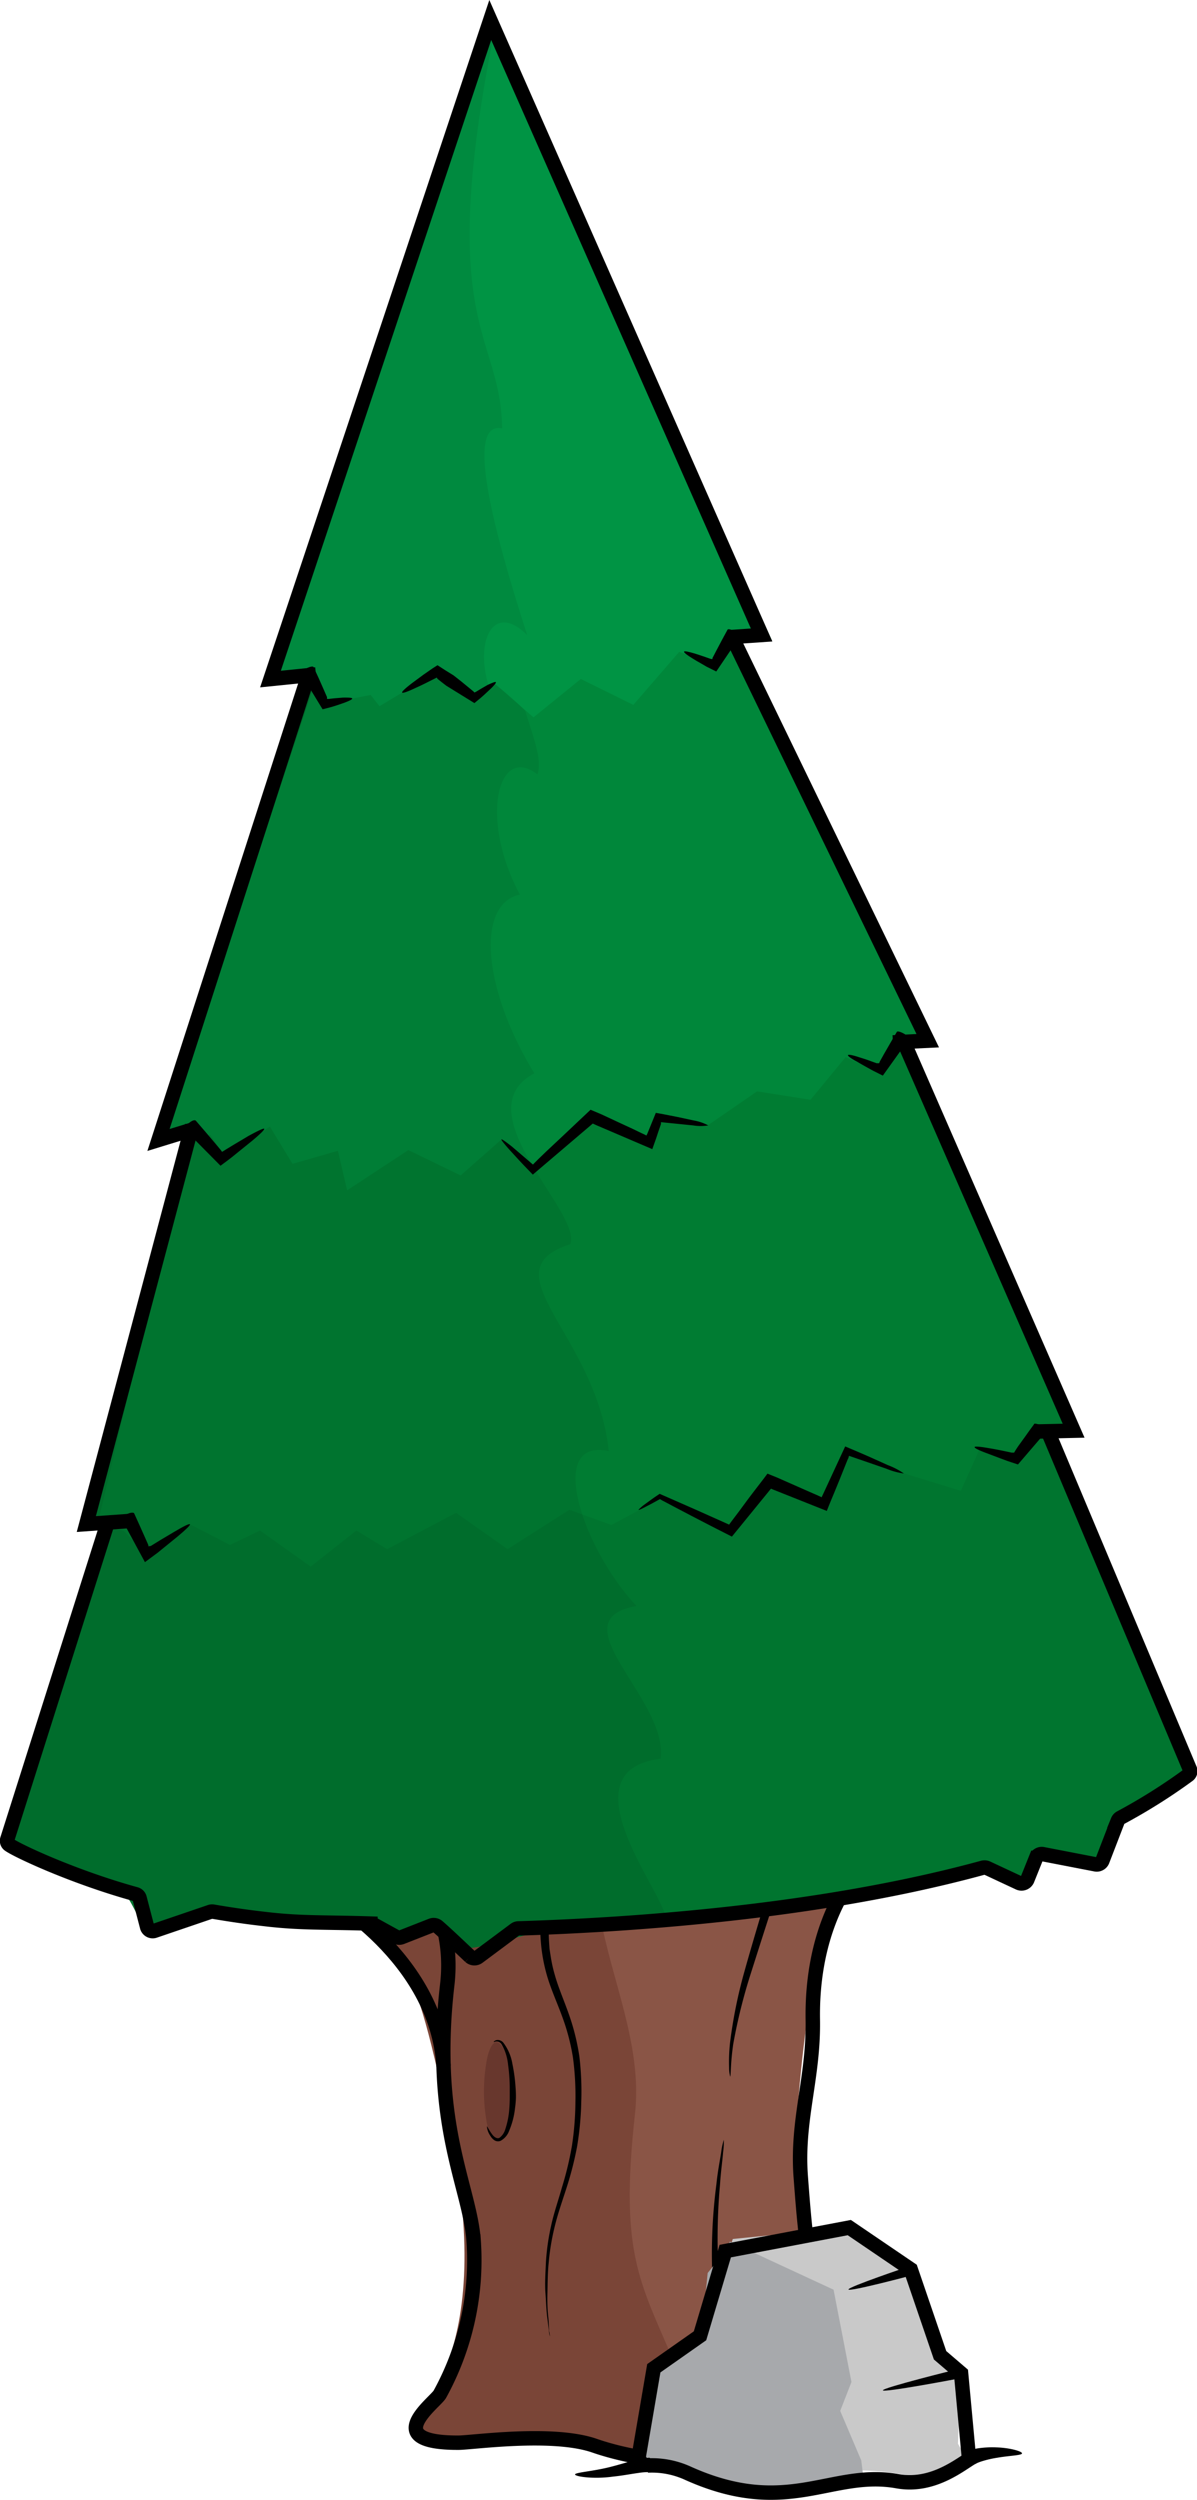 <svg xmlns="http://www.w3.org/2000/svg" viewBox="0 0 166 346.52"><defs><style>.cls-1{fill:#8a5546;}.cls-2{fill:#7a4537;}.cls-3{fill:#68372d;}.cls-4{fill:none;stroke:#000;stroke-miterlimit:10;stroke-width:2px;}.cls-5{fill:#00752f;}.cls-6{fill:#007c32;}.cls-7{fill:#00873a;}.cls-8{fill:#009444;}.cls-9{opacity:0.07;}.cls-10{fill:#c9c9c9;}.cls-11{fill:#a7a9ac;}</style></defs><g id="Layer_2" data-name="Layer 2"><g id="Obstacles"><g id="Trees"><g id="Pine"><g id="Tree_3" data-name="Tree 3"><g id="Layer_233_copy_3" data-name="Layer 233 copy 3"><path class="cls-1" d="M125,241.73c1.31,0,1.8,2.3.81,3.61-9.61,12.8-13.38,25.08-15.05,45.23-1.23,14.73,1.9,30.93,8.75,38.29.89.95.69,3-.38,3.59-2.38,1.3-2.57,2.21-9.16,3.5-4.43.87-8.72,5.18-22.42,3.46-8.41-1.06-22.54-1.94-27.7-1.14-4.17.65,3.49-12.82,4.32-13.85,5.2-6.47-.07-14.84-.36-24.75-.39-13.6-3.22-6.61-2.28-20-14.68-16.1-11.17-26.1-13-30.8-.53-1.36,18.14-5,19.23-5Z"/><path class="cls-2" d="M62.68,296.63c6.44,32.63-7.25,38.77-5.34,40.87s16.84-1.55,27,2.1c6.83,1.53,18.76.37,21.13-.92,1.08-.59-6.17,2.81-11.32-9.66s-8.33-15.68-6.09-36c1.81-16.42-12.27-31-1.21-48.83.88-1.41.5-3.64-.81-3.61,0,0-23.2,5.95-38.11,17.51C55.79,274.49,56.88,267.25,62.68,296.63Z"/><path class="cls-3" d="M67.71,295.21c1.58,3.61,3.58-.17,3.38-5.56-.1-2.87-1.09-6.52-2.24-6.59,0,0-1-.1-1.47,3.29A24,24,0,0,0,67.71,295.21Z"/><path d="M100.38,296.61a10,10,0,0,1-.1,1.72c-.08,1.08-.31,2.63-.43,4.49a83.29,83.29,0,0,0-.1,13.7,35.61,35.61,0,0,0,3.43,13.17,25.43,25.43,0,0,0,2.43,3.89l1.17,1.52c.43.56.54,1.2.25,1.41s-.86-.06-1.28-.61c0-.07-.48-.62-1.17-1.57a27.15,27.15,0,0,1-2.47-4.1,36.29,36.29,0,0,1-3.27-13.64,74.92,74.92,0,0,1,.51-13.82c.19-1.87.51-3.4.67-4.48A9.3,9.3,0,0,1,100.38,296.61Z"/><path d="M76.26,323.87a3.14,3.14,0,0,1-.13-.73c-.06-.48-.15-1.18-.26-2.08s-.14-2-.23-3.25,0-2.68.07-4.24a31.39,31.39,0,0,1,.71-5c.37-1.75,1-3.54,1.52-5.39a45.67,45.67,0,0,0,1.38-5.76,42.28,42.28,0,0,0,.48-6.09,39.75,39.75,0,0,0-.34-6.1,29.56,29.56,0,0,0-1.5-5.71c-.66-1.81-1.45-3.55-2-5.32A23.45,23.45,0,0,1,75,269.1a23.07,23.07,0,0,1-.07-2.32,20.26,20.26,0,0,1,.07-2.1c0-.65.08-1.28.14-1.85l.2-1.57c.22-1.92.5-3.05.51-3.2.21-1.14.67-2,1-1.93s.47,1,.26,2.17c0,.14-.29,1.26-.52,3.13-.07.47-.14,1-.22,1.54s-.09,1.15-.15,1.79a18.85,18.85,0,0,0-.09,2,20.85,20.85,0,0,0,0,2.22l.08,1.18.19,1.21a19.74,19.74,0,0,0,.57,2.49c.48,1.69,1.24,3.42,1.9,5.29a31.38,31.38,0,0,1,1.48,5.93,40.83,40.83,0,0,1,.26,6.26,42.67,42.67,0,0,1-.58,6.21,47,47,0,0,1-1.5,5.84c-.6,1.85-1.21,3.6-1.62,5.32a32.73,32.73,0,0,0-.81,4.87c-.16,1.53-.15,2.94-.18,4.19s0,2.35.1,3.24.1,1.6.13,2.09A3.5,3.5,0,0,1,76.26,323.87Z"/><path d="M67.52,294.75c.07,0,.28.51.76,1.15.24.31.64.63,1,.43a2.25,2.25,0,0,0,.79-1.17,11.55,11.55,0,0,0,.57-3c.06-.83.05-1.41.05-1.44s0-.61,0-1.45a24.06,24.06,0,0,0-.23-3.07,7,7,0,0,0-.89-2.81.8.8,0,0,0-.72-.41c-.22,0-.34.12-.37.08s.06-.16.33-.26a1,1,0,0,1,1,.36,6.67,6.67,0,0,1,1.25,2.93,23.12,23.12,0,0,1,.43,3.14c.07.87.06,1.47.06,1.51a13.47,13.47,0,0,1-.13,1.51,10.94,10.94,0,0,1-.81,3.11,2.58,2.58,0,0,1-1.18,1.39.92.92,0,0,1-.93-.12,1.87,1.87,0,0,1-.5-.57A2.76,2.76,0,0,1,67.52,294.75Z"/><path class="cls-4" d="M108.38,258.13c1-3.46,2-6.67,3-9.37.59-1.61-2.17-3.81-3.49-3.78L60.7,246c-1.09,0-9.66,2.46-9.13,3.81,1.84,4.71,12,12.15,10.45,25.35-2.25,19.51,3.17,28,3.67,35.53A38.5,38.5,0,0,1,61,331.88c-.67,1.19-8.55,6.76,2.58,6.72,1.91,0,13-1.61,18.86.41,4.67,1.63,16.6,4.35,24.35-1.19,5.46-3.91,9.93-4,12.31-5.34,1.07-.58,1.27-2.64.38-3.59-6.85-7.36-7.56-15.55-8.43-27.14-.59-7.94,1.8-13.66,1.67-21.78-.24-15.13,7.32-21.9,7.32-21.9"/><path d="M101.26,287.85a4.76,4.76,0,0,1-.15-1.26,24.58,24.58,0,0,1,.12-3.34,66.42,66.42,0,0,1,2-9.94c1-3.58,2.07-7.12,2.87-9.81s1.32-4.54,1.36-4.67c.14-.49.54-.8.88-.7s.51.57.36,1.07c0,.12-.59,2-1.46,4.65s-2,6.19-3.12,9.71a75.53,75.53,0,0,0-2.43,9.76C101.29,286,101.37,287.85,101.26,287.85Z"/><path class="cls-4" d="M44.92,262.61s15.63,8.6,16.59,23.77"/></g><g id="Layer_307" data-name="Layer 307"><path class="cls-5" d="M5.29,243.06l8.28-29,.65-2.48L12,211.51l14.18-53.45L22,158,42.57,93.74l-4.56,0L68,2.77l38.64,85.58-4.32.05L129.66,145l-4.52,0,21,46.46-2.58,1.16,20.87,53.17a77.78,77.78,0,0,1-10.08,6.36l-2.48,6.45-8.64-1.67-1.79,4.49-5.53-2.57c-11.92,3.29-34.09,6.62-56.6,8.13-5,.34-10.83,3-15.25,3.13l-3.48-3.52-4.33,1.53h-.62l-3.52-1.22-22.49-1c-6.66-.22-3,2.41-8.12,1.79-2.6-.31-3.07-5.45-5.3-5.83L3.37,256.55,1,255C1.91,252.21,5.29,243.06,5.29,243.06Z"/><polygon class="cls-6" points="78.96 209.28 84.8 211.39 91.66 207.69 100.98 212 107 205.34 114.42 208.31 117.3 201.33 125.41 204.25 133.25 206.66 135.88 200.8 141.03 202.53 143.74 198.12 148.89 197.92 146.14 191.46 125.14 145 26.63 156.04 13.57 211.14 17.14 212.19 20.36 215.46 26.34 211.29 31.9 214.16 36.06 212.16 43.09 217.16 49.42 212.16 53.69 214.74 63.25 209.7 70.39 214.74 78.96 209.28"/><polygon class="cls-7" points="91.32 154.89 98.22 155.95 104.99 151.28 112.4 152.45 117.28 146.53 121.85 148.59 124.46 145.06 126.45 144.9 129.02 144.5 93.05 70.62 50.69 73.47 22.57 158.23 29.15 157.31 31.26 160.35 37.42 156.16 40.57 161.33 46.86 159.52 48.14 165 56.63 159.42 63.88 162.94 69.53 157.96 73.89 162.17 82.05 154.79 90.04 158.34 91.32 154.89"/><polygon class="cls-8" points="51.4 96.33 52.63 97.89 60.59 93.11 65.78 96.74 68.42 94.59 73.98 99.44 80.55 94.12 87.83 97.71 94.19 90.36 99.31 92.2 102.72 88.81 107.04 88.76 67.99 2.77 36.97 94.76 42.57 93.74 44.79 97.63 51.4 96.33"/><path class="cls-9" d="M88.27,222.62c-7.51-8-12.6-23.36-3.85-21.47-1.69-16.22-17-24.92-5.32-28.69,1.58-4.5-14.95-18.37-5-23.68-7.31-12-8-23.51-2-24.77-5.69-10.64-3-20.93,2.43-16.66.68-2-.46-4.82-1.7-8.84a45.21,45.21,0,0,0-4.11-3.62s-.87.48-.91.34c-2-6.35.58-11.9,5.31-7.18-4.49-13.93-8.79-29.79-3.48-28.66-.2-13.5-9.41-13.92-.92-55.85L37.51,94.32l4.3-.39L21.6,158l4.5-.48L11.68,211.16l3.79.2L1.29,255.73s10.43,4,16.44,6.46l3.12,6.16,8.42-2.53,4.6-.38L36.75,267c3,.51,9.29-.57,14.63-.38,1.29,0,.89,1.47,2.26,1.51,2.2.05,3.46-1.44,5.81-1.41,1,0,6.68,4.7,7.68,4.7,2.69-.67,1.29-3,4.8-4.13,4.54-1.46,15.36-1.11,19.86-1.13,3.48,0-15.06-20.53-.18-22.37C92.73,235.55,77.09,224.61,88.27,222.62Z"/><path d="M98.22,156a6.49,6.49,0,0,1-2.1,0l-4.46-.45,0,.18,0,.08-.07.21-.3.87-.29.88-.54,1.52L82.77,156l-.31-.14-.15-.07-.1-.05v0l-8.32,7.08-1.17-1.21-.78-.83-1.3-1.42c-.73-.82-1.16-1.36-1.1-1.42s.62.34,1.46,1l2.91,2.49.22-.23.53-.53,1.13-1.09L78,157.51l2-1.89,1.9-1.79,1.56.66,2.14,1,2.16,1,1.24.6.33.15.16.08,0,0,.15.09.11-.2.35-.86.85-2.09,1.11.2.66.13,1.27.25,2.18.47A6.8,6.8,0,0,1,98.22,156Z"/><path d="M68.76,94.56c.07.09-.23.45-.73.93l-.87.81-.51.45-.86.71-3.9-2.41-.52-.4-.53-.42-.16-.13L60.61,94h0l0-.06h-.07l-.13.06-.21.11-.86.43c-.57.29-1.15.57-1.67.8-1,.48-1.82.79-1.9.66s.56-.69,1.47-1.38l1.49-1.1.79-.55.19-.13.26-.18.7-.45,1.1.71.58.36.55.34,1.07.84,1,.82.57.47a1,1,0,0,1,.16.14l.08.1a1.14,1.14,0,0,0,.27-.12l.58-.35c.37-.22.73-.42,1-.58C68.27,94.65,68.7,94.47,68.76,94.56Z"/><path d="M117.6,146.26c.05-.12.67,0,1.57.3.45.14,1,.31,1.53.51l.86.31.15,0,.07,0,.14,0,.06-.15a.87.87,0,0,1,.12-.24l.48-.86.88-1.53.91-1.56c.1-.15.55,0,1,.25s.74.66.64.81l-3.58,5-1.37-.69-.8-.44c-.52-.29-1-.56-1.4-.8C118.06,146.75,117.55,146.38,117.6,146.26Z"/><path d="M135.16,200.59c0-.13.8-.06,1.92.14.56.09,1.2.21,1.89.35l1.05.22.27.06.2,0h.15a13,13,0,0,1,.81-1.23l1-1.39c.57-.81,1-1.36,1-1.39s.56,0,1,.31.67.72.55.88L141.17,203l-.91-.3-.59-.2-1-.37-1.8-.68C135.81,201.06,135.12,200.73,135.16,200.59Z"/><path d="M48.85,96.83c0,.12-.4.32-1.07.57-.34.12-.73.26-1.17.4l-.68.21-1.19.31L44,97.11l-.48-.79-.88-1.44-.89-1.51c-.08-.14.25-.46.73-.71s.92-.34,1-.2l.74,1.6.68,1.54.37.85a1.13,1.13,0,0,1,.08.19l0,.07,0,.17.27,0,.71-.08,1.23-.1C48.36,96.69,48.83,96.71,48.85,96.83Z"/><path d="M94.87,90.33c0-.12.61,0,1.44.25.41.13.89.28,1.4.46l.8.28.27.05c.06-.14,0-.16.12-.33l.42-.81.77-1.46.81-1.49c.09-.15.53,0,1,.24s.77.62.68.76l-3.25,4.8L98,92.42,97.28,92c-.47-.26-.91-.52-1.27-.75C95.27,90.8,94.81,90.45,94.87,90.33Z"/><path d="M26.34,211.29c.08.12-.61.78-1.68,1.67l-1.82,1.48-1,.81-1.74,1.29-3.17-5.86c-.1-.2.21-.56.69-.8s.95-.27,1-.07l.76,1.68.75,1.68.41.93.07.27.14-.06.09,0,.06,0,.14-.09,1.1-.68,2-1.19C25.4,211.6,26.25,211.17,26.34,211.29Z"/><path d="M36.64,156.47c.08.12-.61.77-1.67,1.66l-1.82,1.47-1,.81-.64.49-.93.69c-2.44-2.46-4.75-4.8-4.84-4.88s0-.61.43-1,.85-.52,1-.35l1.29,1.5,1.28,1.51.72.86.18.22a.23.23,0,0,1,.05.07l.09.14.15-.07,0,0,.13-.08.28-.18,1.12-.68,2-1.19C35.71,156.78,36.56,156.36,36.64,156.47Z"/><polyline class="cls-4" points="101.28 87.78 128.66 144.26 123.83 144.49"/><polyline class="cls-4" points="125.66 145.15 148.89 198.32 143.39 198.44"/><polyline class="cls-4" points="43.81 93.49 37.51 94.13 67.99 2.77 105.62 88.02 100.93 88.34"/><polyline class="cls-4" points="42.85 93.34 21.98 158.02 27.45 156.34"/><polyline class="cls-4" points="26.63 156.04 11.97 211.26 18.59 210.79"/><path class="cls-4" d="M14.89,211.19,1,255a.67.67,0,0,0,.27.72c1.18.84,8.93,4.47,17.55,6.85a.76.76,0,0,1,.53.51l1.06,4.06a.81.81,0,0,0,1.07.49L29.2,265a.93.93,0,0,1,.44,0c2.17.37,4.49.72,7,1,5.05.61,8.22.43,14.73.64a.91.91,0,0,1,.4.1l3.16,1.74a.92.92,0,0,0,.76.05l4.11-1.61a.88.88,0,0,1,.89.12c1,.85,3.44,3.17,4.51,4.18a.89.89,0,0,0,1.12.05l5.09-3.79a.85.85,0,0,1,.51-.17c4.33-.13,8.91-.35,13.77-.67,22.31-1.5,38.71-4.49,50.61-7.74a.91.91,0,0,1,.61.05l4.39,2.05a.88.88,0,0,0,1.16-.42l1.23-3.06a.85.85,0,0,1,1-.49l7.19,1.39a.85.85,0,0,0,1-.49l2.14-5.55a.81.81,0,0,1,.37-.41,79.56,79.56,0,0,0,9.37-5.89.69.69,0,0,0,.26-.81l-19.68-46.8"/><path d="M88.54,209.29s.24-.28.72-.65l.89-.65.56-.4.77-.52,4.81,2.11,4.83,2.16.09-.14.41-.55.81-1.07c.52-.7,1-1.36,1.48-2,1.08-1.43,2-2.59,2.52-3.31l1.38.56,2.06.91,2.13.94,1.26.55.59.27.11.06,0-.06,0,0,.07-.14.42-.9.85-1.84,1.91-4.12,2,.85,1.45.63,2.46,1.11a10,10,0,0,1,2.23,1.16,9.6,9.6,0,0,1-2.42-.66l-5.19-1.79-.06.19c0,.07,0,.09-.11.28l-.38.94-.76,1.9-.77,1.88c-.35.83-.69,1.66-1,2.45l-7.54-3-.2-.09h0L101.5,213l-1.77-.9-1.31-.67-2.57-1.33-2.4-1.26-1.09-.58-.52-.27-.32-.19-1.11.61-1,.52C88.9,209.2,88.57,209.34,88.54,209.29Z"/></g><g id="Layer_308" data-name="Layer 308"><path class="cls-10" d="M133.28,328l-2.91-1.47L126.57,316l-8.79-7.25-5.57.55-10.58,1.06-4.58,12.75-5.14,4.27s-9.38,15.11,5.28,15.85c11.93.6,18.79-1.88,28-.23,5.08.91,7.18-1.64,8.74-2.46l-1.08-1.79Z"/><path class="cls-11" d="M119.44,341.06l-2.92-6.87,1.56-4-2.48-12.8-14.39-6.67-.63,1.35-2.44,3-.78,7.78L90.66,329S85.15,339.43,92,342.52c10.81,4.84,21.66,1.93,27.69.51Z"/><polyline class="cls-4" points="134.36 340.57 133.28 328.97 130.37 326.48 126.3 314.57 117.78 308.78 100.58 312.04 97.08 323.78 90.67 328.28 88.34 341.91"/><path d="M141.73,340.08c0,.28-1.75.31-3.41.6a14.44,14.44,0,0,0-2.2.51,5.67,5.67,0,0,0-.65.25l-.24.12c-.07,0-.34-.35-.61-.85s-.37-1-.22-1a5.89,5.89,0,0,1,1.29-.34,13.72,13.72,0,0,1,2.55-.12C140.06,339.31,141.77,339.8,141.73,340.08Z"/><path class="cls-4" d="M89.81,341.76a12,12,0,0,1,5.65,1.1c13.8,6.18,19.82-.57,29,1.08,5.08.91,8.93-2.55,10.5-3.37"/><path d="M79.75,343c0-.29,2.56-.43,5-1.07,1.22-.31,2.44-.7,3.45-.95a10.38,10.38,0,0,1,1.82-.3c.21,0,.37.45.37,1s-.14,1-.29,1a8.55,8.55,0,0,0-1.55.11c-.93.12-2.23.38-3.55.51C82.33,343.68,79.73,343.29,79.75,343Z"/><path d="M117.67,317.36c-.1-.34,8.29-3.17,8.44-3.21s.35.2.46.54.06.66-.08.7S117.78,317.71,117.67,317.36Z"/><path d="M122.44,331.34c-.08-.35,10.19-2.89,10.37-2.93s.39.21.47.56,0,.67-.19.71S122.52,331.69,122.44,331.34Z"/></g></g></g></g></g></g></svg>
